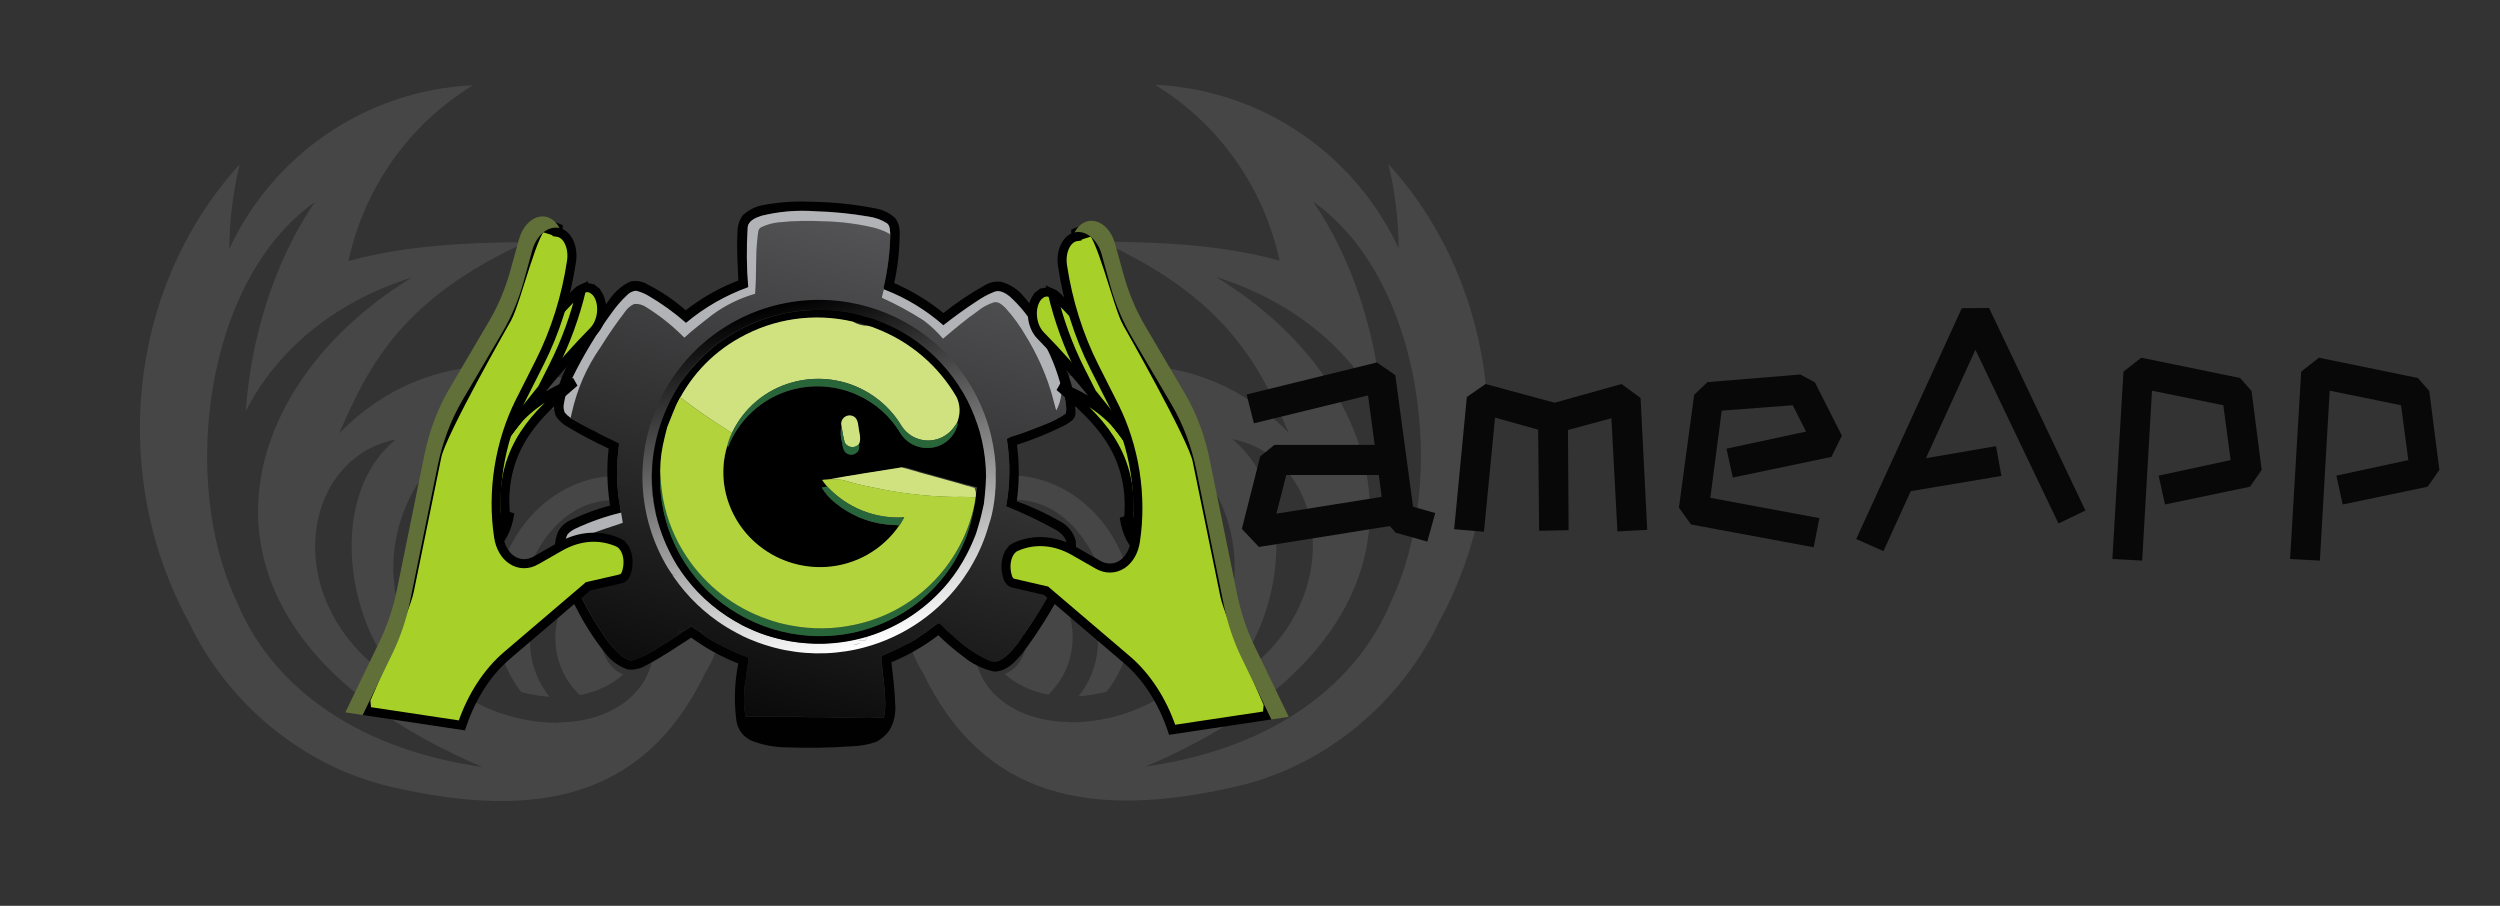 <svg width="276" height="100" viewBox="0 0 276 100" fill="none" xmlns="http://www.w3.org/2000/svg">
<rect x="0" y="0" width="276" height="100" fill="#333333" stroke="none"/>
<path d="M52.224 9.408C44.892 13.893 40.155 21.015 38.46 28.832C44.489 27.149 51.272 26.758 58.063 26.736C44.66 32.856 40.784 40.036 37.446 47.852C47.136 37.784 62.465 38.119 70.639 47.713C63.501 43.511 54.131 44.485 48.28 50.613C41.559 57.654 41.727 68.999 49.285 75.342C52.935 78.406 57.235 79.773 61.651 79.807C61.623 79.793 61.597 79.778 61.569 79.764C68.231 79.716 72.314 75.744 72.099 71.273C72.145 70.695 72.098 70.085 71.946 69.478C71.41 67.332 69.753 66.054 68.243 66.624C66.734 67.195 65.944 69.398 66.48 71.544C66.855 73.047 67.78 74.126 68.819 74.441C67.6 75.532 65.985 76.367 64.005 76.741C59.489 72.367 60.992 65.237 66.001 62.071C58.893 63.124 56.283 71.419 60.653 76.92C59.678 76.854 58.644 76.69 57.552 76.413C55.03 73.169 53.957 68.59 55.031 63.94C56.809 56.244 63.786 51.276 70.613 52.844C75.012 53.854 78.272 57.335 79.561 61.74C80.477 64.496 80.517 67.524 79.494 70.718L79.479 70.644C79.075 71.988 78.512 73.239 77.817 74.37C71.155 88.154 59.31 90.571 43.246 86.882C33.246 84.586 24.989 77.45 20.812 68.61C12.167 52.789 13.903 31.968 26.454 18.16C25.718 21.215 25.334 24.346 25.313 27.489C30.044 17.271 40.204 9.982 52.224 9.408ZM77.018 37.349C84.355 41.204 89.068 49.304 82.953 64.274C82.505 60.336 80.701 56.707 77.874 53.74C80.926 45.8 76.742 37.945 68.694 34.747C71.554 35.168 74.448 35.999 77.018 37.35L77.018 37.349ZM34.768 22.3C22.544 30.95 19.88 53.24 26.107 66.343C29.682 75.152 38.587 82.596 53.253 84.676C18.209 69.726 24.853 43.155 45.509 30.616C36.632 33.402 30.444 38.909 27.128 45.394C27.726 37.094 30.342 28.773 34.768 22.3L34.768 22.3ZM71.849 56.29C67.089 53.836 60.713 55.259 57.601 64.754C61.653 57.462 75.697 54.751 76.928 69.988C79.362 64.32 76.32 58.594 71.849 56.289L71.849 56.29ZM43.689 48.521C32.502 50.704 30.407 68.702 45.938 76.493C38.624 71.144 35.478 55.268 43.689 48.521L43.689 48.521Z" fill="#4B4B4B" fill-opacity="0.8"/>
<path d="M127.507 9.357C134.838 13.842 139.575 20.964 141.271 28.78C135.242 27.098 128.459 26.707 121.668 26.685C135.071 32.805 138.947 39.985 142.285 47.801C132.595 37.733 117.266 38.068 109.091 47.662C116.23 43.46 125.6 44.434 131.45 50.562C138.171 57.602 138.003 68.948 130.446 75.291C126.796 78.355 122.496 79.722 118.08 79.756C118.108 79.742 118.134 79.727 118.161 79.713C111.5 79.665 107.417 75.693 107.632 71.222C107.585 70.644 107.633 70.034 107.784 69.427C108.321 67.281 109.978 66.003 111.487 66.573C112.997 67.144 113.787 69.347 113.251 71.493C112.875 72.996 111.951 74.075 110.912 74.39C112.13 75.481 113.746 76.316 115.726 76.69C120.241 72.316 118.739 65.186 113.73 62.02C120.838 63.073 123.448 71.368 119.078 76.869C120.052 76.803 121.087 76.639 122.179 76.362C124.701 73.118 125.774 68.539 124.7 63.888C122.922 56.193 115.945 51.225 109.118 52.792C104.718 53.803 101.459 57.284 100.17 61.688C99.254 64.445 99.214 67.473 100.237 70.667L100.252 70.593C100.656 71.937 101.218 73.187 101.914 74.319C108.576 88.103 120.421 90.52 136.485 86.831C146.485 84.535 154.742 77.399 158.918 68.559C167.564 52.738 165.827 31.917 153.276 18.109C154.013 21.165 154.396 24.295 154.418 27.438C149.687 17.22 139.527 9.931 127.507 9.357ZM102.713 37.298C95.376 41.153 90.663 49.253 96.778 64.223C97.225 60.285 99.029 56.656 101.856 53.688C98.805 45.749 102.988 37.894 111.037 34.696C108.177 35.117 105.283 35.948 102.712 37.298L102.713 37.298ZM144.963 22.249C157.187 30.899 159.851 53.189 153.624 66.291C150.049 75.101 141.144 82.545 126.478 84.625C161.522 69.674 154.878 43.104 134.222 30.565C143.098 33.351 149.287 38.858 152.603 45.343C152.005 37.042 149.389 28.722 144.963 22.249L144.963 22.249ZM107.882 56.239C112.642 53.785 119.018 55.208 122.13 64.703C118.078 57.411 104.034 54.7 102.803 69.937C100.369 64.269 103.411 58.543 107.882 56.238L107.882 56.239ZM136.042 48.47C147.229 50.653 149.324 68.651 133.792 76.442C141.107 71.093 144.253 55.217 136.042 48.47L136.042 48.47Z" fill="#4B4B4B" fill-opacity="0.8"/>
<g clip-path="url(#clip0_161_2)">
<path d="M89.422 22.268C91.897 22.295 94.363 22.552 96.789 23.035C97.566 23.19 98.283 23.561 98.857 24.107C99.202 24.622 99.366 25.238 99.324 25.857C99.312 27.672 99.11 29.481 98.719 31.254C100.672 32.102 102.501 33.213 104.154 34.555C105.572 33.431 107.077 32.421 108.655 31.533C109.199 31.186 109.845 31.034 110.486 31.102C111.485 31.363 112.374 31.936 113.024 32.736C114.274 34.183 115.346 35.774 116.217 37.475C117.1 39.076 117.8 40.772 118.302 42.53C118.611 43.555 118.756 44.622 118.73 45.693C118.694 46.336 118.048 46.64 117.574 46.938C115.865 47.798 114.092 48.524 112.27 49.11C112.545 51.177 112.539 53.272 112.252 55.337C113.885 55.932 115.465 56.664 116.975 57.525C117.419 57.742 117.809 58.054 118.12 58.439C118.431 58.823 118.654 59.27 118.774 59.75C118.864 61.571 118.386 63.374 117.404 64.911C116.114 67.403 114.622 69.785 112.943 72.034C112.133 73.024 111.141 74.147 109.757 74.141C108.486 73.867 107.301 73.287 106.303 72.452C105.351 71.737 104.445 70.962 103.591 70.132C102.004 71.347 100.263 72.348 98.413 73.109C98.585 74.658 98.791 76.219 98.83 77.772C98.924 78.767 98.701 79.766 98.193 80.627C97.818 81.159 97.321 81.594 96.744 81.896C95.901 82.191 95.019 82.355 94.126 82.384C91.676 82.562 89.218 82.603 86.763 82.507C85.477 82.492 84.204 82.249 83.004 81.789C82.572 81.602 82.193 81.313 81.898 80.947C81.604 80.58 81.403 80.147 81.314 79.686C81.014 77.545 81.08 75.368 81.509 73.25C79.662 72.528 77.917 71.569 76.318 70.395C74.687 71.432 73.109 72.536 71.39 73.416C70.772 73.814 70.036 73.988 69.306 73.909C68.32 73.58 67.459 72.958 66.836 72.127C65.591 70.567 64.51 68.883 63.611 67.101C62.72 65.508 62.01 63.821 61.493 62.071C61.135 60.97 61.175 59.779 61.605 58.705C61.933 58.092 62.468 57.616 63.115 57.361C64.476 56.713 65.894 56.193 67.351 55.807C67.016 53.727 66.962 51.611 67.192 49.517C65.62 48.79 64.087 47.98 62.601 47.091C62.111 46.81 61.692 46.421 61.375 45.954C61.13 45.313 61.09 44.612 61.261 43.948C61.774 42.056 62.563 40.25 63.601 38.587C64.736 36.606 66.006 34.706 67.403 32.901C67.958 32.129 68.696 31.508 69.552 31.094C70.21 30.936 70.904 31.044 71.482 31.396C73.003 32.17 74.422 33.13 75.706 34.254C77.466 32.877 79.422 31.769 81.509 30.968C81.439 29.198 81.314 27.439 81.416 25.663C81.397 24.991 81.599 24.331 81.99 23.784C82.604 23.203 83.371 22.809 84.201 22.648C85.923 22.319 87.677 22.192 89.428 22.272M90.028 23.334C88.028 23.183 86.017 23.351 84.071 23.834C83.407 24.055 82.544 24.39 82.547 25.227C82.411 27.388 82.433 29.556 82.613 31.713C80.107 32.613 77.778 33.944 75.733 35.647C74.432 34.506 73.024 33.493 71.528 32.624C71.115 32.379 70.666 32.201 70.198 32.097C69.834 32.131 69.494 32.297 69.244 32.564C68.617 33.144 68.052 33.788 67.56 34.486C65.884 36.781 64.411 39.217 63.158 41.767C62.704 42.673 62.394 43.644 62.239 44.645C62.193 44.946 62.23 45.255 62.346 45.536C62.536 45.758 62.754 45.954 62.993 46.121L62.983 46.159C63.835 46.67 64.712 47.138 65.612 47.561C66.496 48.093 67.455 48.451 68.356 48.963C68.251 49.574 68.208 50.202 68.151 50.827C68.059 52.425 68.139 54.029 68.388 55.61L68.547 56.594C66.802 57.016 65.104 57.613 63.478 58.374C63.161 58.531 62.874 58.743 62.632 59.001C62.287 59.716 62.214 60.532 62.427 61.296C62.587 62.184 62.856 63.048 63.226 63.87C63.642 64.881 64.115 65.868 64.644 66.824C65.163 67.827 65.745 68.796 66.386 69.726C66.98 70.752 67.747 71.668 68.653 72.432C69.032 72.681 69.457 73.02 69.931 72.866C71.036 72.493 72.076 71.951 73.016 71.261C73.87 70.788 74.691 70.256 75.472 69.67L75.51 69.68C75.784 69.491 76.067 69.317 76.36 69.158C76.627 69.369 76.912 69.557 77.21 69.721C77.698 70.138 78.227 70.504 78.789 70.813C80.026 71.514 81.321 72.11 82.658 72.593C82.643 73.359 82.357 74.103 82.367 74.865C82.232 75.42 82.169 75.991 82.182 76.563C82.09 77.42 82.141 78.286 82.331 79.127C84.278 79.079 86.244 79.155 88.187 79.12C89.186 79.241 90.195 79.143 91.201 79.188C92.803 79.255 94.394 79.213 96 79.178C96.528 79.23 97.058 79.251 97.589 79.242C97.738 78.492 97.779 77.725 97.712 76.964C97.728 76.342 97.585 75.727 97.574 75.109C97.547 74.971 97.585 74.785 97.485 74.679C97.487 73.921 97.297 73.19 97.312 72.435C98.14 72.039 99.012 71.719 99.81 71.247C100.493 70.95 101.138 70.572 101.73 70.12C102.345 69.743 102.893 69.28 103.48 68.856C103.658 68.682 103.848 68.894 103.982 69.023C104.35 69.418 104.746 69.785 105.167 70.122C106.335 71.265 107.686 72.205 109.163 72.904C109.38 72.997 109.616 73.04 109.852 73.028C110.088 73.016 110.319 72.95 110.525 72.835C111.072 72.487 111.553 72.046 111.946 71.531C112.342 71.087 112.687 70.599 112.976 70.079L113.028 70.079C114.301 68.219 115.466 66.287 116.518 64.293C117.034 63.331 117.42 62.305 117.665 61.241C117.834 60.667 117.807 60.053 117.589 59.495C117.36 59.119 117.045 58.801 116.671 58.568C114.862 57.556 112.989 56.661 111.064 55.891C111.514 53.425 111.54 50.9 111.14 48.424C111.339 48.323 111.534 48.234 111.717 48.137L111.765 48.15C113.021 47.768 114.244 47.284 115.462 46.788C116.242 46.492 116.983 46.1 117.668 45.623C117.722 45.359 117.731 45.088 117.694 44.821C117.611 44.006 117.445 43.202 117.197 42.422C117.15 42.358 117.051 42.238 117.017 42.175C116.451 40.146 115.582 38.214 114.44 36.444C113.665 35.046 112.664 33.785 111.478 32.712C111.262 32.488 110.993 32.324 110.695 32.234C110.398 32.144 110.082 32.132 109.779 32.199C109.085 32.484 108.422 32.838 107.8 33.256C106.523 34.09 105.321 34.984 104.123 35.907C102.212 34.235 100.025 32.906 97.661 31.981C97.625 31.915 97.586 31.852 97.543 31.791C98.002 29.846 98.254 27.858 98.296 25.86L98.284 25.856C98.23 25.436 98.287 24.904 97.905 24.632C97.295 24.262 96.617 24.016 95.911 23.908C93.967 23.579 92.002 23.384 90.031 23.326L90.028 23.334Z" fill="#010101"/>
<path d="M66.419 69.737C67.012 70.764 67.779 71.679 68.686 72.444C69.064 72.692 69.489 73.032 69.964 72.877C71.067 72.5 72.107 71.959 73.049 71.272C73.905 70.802 74.726 70.271 75.505 69.681C75.242 69.595 75.018 69.743 74.797 69.876C74.783 69.862 74.771 69.846 74.761 69.828L74.788 69.86C75.009 69.725 75.231 69.578 75.496 69.665L75.533 69.676C75.809 69.49 76.08 69.317 76.383 69.153C76.651 69.364 76.936 69.552 77.234 69.716C78.489 69.927 79.765 69.971 81.031 69.847L81.079 69.845C81.328 69.979 81.57 70.1 81.835 70.225C82.295 70.026 82.748 69.807 83.21 69.6C82.778 69.415 82.35 69.217 81.925 69.008C81.697 69.126 81.451 69.214 81.202 69.315C81.435 69.223 81.687 69.123 81.927 69.006C81.619 68.843 81.317 68.667 81.012 68.49C80.754 68.338 80.499 68.18 80.249 68.016C79.079 67.25 78 66.354 77.032 65.346L77.019 65.342C76.144 64.415 75.363 63.404 74.687 62.324C74.558 62.427 74.433 62.544 74.303 62.649C74.438 62.543 74.564 62.422 74.697 62.311C73.823 60.881 73.141 59.343 72.668 57.735C72.664 57.739 72.659 57.744 72.655 57.749C71.861 55.016 71.721 52.134 72.246 49.337C72.701 46.883 73.624 44.541 74.965 42.437C75.725 41.337 76.587 40.313 77.541 39.377C77.495 39.332 77.451 39.285 77.41 39.235C77.153 39.356 76.877 39.447 76.611 39.566C76.869 39.441 77.154 39.352 77.423 39.23C77.469 39.275 77.512 39.322 77.553 39.371C78.6 38.352 79.771 37.47 81.04 36.746C81.976 36.172 82.971 35.698 84.007 35.332C85.841 34.664 87.77 34.287 89.721 34.217L89.747 34.235C90.993 34.174 92.242 34.254 93.47 34.473L93.276 34.276L93.293 34.281L93.467 34.461C94.486 34.601 95.455 34.973 96.448 35.211C97.288 35.532 98.113 35.896 98.918 36.3C101.057 37.422 102.953 38.954 104.499 40.81L104.487 40.806C105.385 41.872 106.158 43.038 106.789 44.281C106.881 44.229 106.987 44.18 107.08 44.127C107.24 43.91 107.455 43.738 107.702 43.629L107.699 43.639C107.451 43.746 107.237 43.919 107.079 44.138C106.986 44.191 106.884 44.227 106.788 44.292C107.329 45.362 107.767 46.482 108.097 47.635C108.457 48.938 108.682 50.276 108.767 51.625C108.793 51.959 108.795 52.273 108.796 52.6C108.946 52.575 109.091 52.528 109.227 52.46C109.086 52.536 108.935 52.59 108.779 52.622C108.764 53.289 108.719 53.964 108.65 54.639C108.611 54.968 108.575 55.289 108.546 55.628C108.361 56.526 108.141 57.413 107.871 58.289C107.82 58.472 107.761 58.637 107.71 58.82C107.724 59.003 107.736 59.185 107.763 59.372C107.749 59.189 107.725 59.007 107.69 58.828C107.39 59.647 107.037 60.446 106.634 61.22C106.065 62.304 105.388 63.329 104.614 64.277L104.624 64.28C102.311 67.109 99.209 69.189 95.713 70.254C95.689 70.397 95.646 70.535 95.585 70.666C95.323 70.727 95.053 70.749 94.784 70.73L94.798 70.777L94.775 70.715C95.044 70.733 95.314 70.711 95.576 70.651C95.637 70.519 95.68 70.381 95.704 70.239C94.123 70.718 92.484 70.984 90.832 71.029C89.583 71.065 88.334 70.972 87.104 70.751C86.223 70.594 85.354 70.374 84.503 70.094C84.055 69.945 83.613 69.779 83.178 69.596C82.718 69.794 82.253 70.01 81.79 70.217C82.389 70.513 83.005 70.772 83.637 70.99C83.637 70.99 81.903 70.284 83.634 71C83.022 70.736 82.409 70.494 81.812 70.225C81.544 70.104 81.292 69.971 81.026 69.832C79.746 69.909 78.462 69.876 77.187 69.733C77.677 70.147 78.206 70.512 78.766 70.825C80.002 71.528 81.297 72.123 82.635 72.605C82.619 73.37 82.338 74.102 82.344 74.876C82.225 75.427 82.165 75.988 82.165 76.552C82.081 77.409 82.132 78.274 82.314 79.115C84.261 79.068 86.224 79.156 88.17 79.109C89.172 79.217 90.178 79.132 91.184 79.176C92.773 79.24 94.377 79.202 95.983 79.167C96.51 79.222 97.041 79.243 97.572 79.23C97.722 78.481 97.763 77.714 97.695 76.953C97.711 76.331 97.568 75.716 97.557 75.097C97.53 74.96 97.568 74.774 97.468 74.667C97.467 73.915 97.282 73.186 97.295 72.437C98.124 72.041 98.996 71.722 99.794 71.25C100.471 70.955 101.111 70.581 101.7 70.134L101.707 70.147C102.31 69.767 102.872 69.296 103.457 68.884C103.648 68.713 103.825 68.921 103.959 69.05C104.327 69.445 104.723 69.812 105.144 70.149L105.169 70.14C106.333 71.277 107.678 72.212 109.149 72.907C109.365 73.007 109.601 73.053 109.839 73.041C110.076 73.029 110.307 72.959 110.511 72.838C111.052 72.483 111.532 72.043 111.932 71.534C112.331 71.098 112.675 70.615 112.956 70.095L113.007 70.096C114.303 68.248 115.485 66.323 116.549 64.333C117.071 63.374 117.457 62.347 117.697 61.282L117.69 61.257C117.856 60.689 117.827 60.081 117.608 59.531C117.379 59.155 117.064 58.838 116.69 58.605C114.884 57.587 113.011 56.692 111.083 55.928C111.539 53.462 111.565 50.936 111.159 48.461C111.336 48.371 111.529 48.273 111.717 48.184L111.755 48.194C113.015 47.799 114.234 47.328 115.452 46.832C116.234 46.54 116.976 46.149 117.658 45.668C117.718 45.404 117.727 45.132 117.684 44.865C117.604 44.05 117.438 43.246 117.187 42.466C117.152 42.405 117.053 42.286 117.007 42.219C117.11 42.679 117.146 43.151 117.114 43.621C117.053 44.221 116.865 44.801 116.563 45.323C116.333 44.541 116.165 43.751 115.911 42.976L115.915 42.961C115.25 40.89 114.335 38.907 113.191 37.057C112.568 35.965 111.829 34.944 110.988 34.01C110.647 33.68 110.219 33.248 109.687 33.373C109.035 33.582 108.426 33.909 107.891 34.338C106.559 35.275 105.323 36.33 104.068 37.377C103.442 36.633 102.732 35.964 101.952 35.382C100.478 34.419 98.929 33.577 97.319 32.864C97.391 32.557 97.447 32.259 97.528 31.968L97.655 31.977C97.628 31.929 97.565 31.833 97.537 31.788C97.99 29.841 98.242 27.854 98.29 25.856L98.278 25.852C97.707 25.536 97.098 25.291 96.466 25.125C94.687 24.704 92.868 24.471 91.04 24.428C89.388 24.327 87.731 24.365 86.085 24.541C85.373 24.59 84.677 24.776 84.037 25.091C83.631 25.278 83.698 25.794 83.633 26.167C83.368 28.249 83.543 30.349 83.353 32.441C81.669 32.924 80.084 33.702 78.671 34.738C77.605 35.561 76.552 36.387 75.547 37.281C74.285 36.011 72.883 34.889 71.367 33.937C70.973 33.665 70.499 33.533 70.021 33.563C69.606 33.759 69.251 34.062 68.993 34.442C68.023 35.702 67.119 37.012 66.283 38.366C64.77 40.54 63.698 42.99 63.127 45.577C63.101 45.766 63.026 45.94 63 46.13L62.989 46.167C63.87 46.62 64.691 47.188 65.619 47.569L66.359 47.636L65.629 47.572C66.501 48.101 67.469 48.475 68.373 48.975C68.28 49.589 68.225 50.214 68.168 50.838C68.378 50.922 68.593 50.995 68.81 51.057C68.589 50.992 68.371 50.916 68.157 50.828C68.063 52.427 68.143 54.031 68.395 55.612L68.413 55.617C68.465 55.94 68.504 56.258 68.557 56.581C68.612 56.95 68.675 57.332 68.742 57.705C67.216 58.209 65.682 58.696 64.216 59.32C63.741 59.526 63.33 59.853 63.023 60.269L63.128 60.455C63.226 60.482 63.31 60.557 63.393 60.58C63.601 60.499 63.818 60.445 64.04 60.419C65.108 60.394 66.147 60.513 67.209 60.49C68.758 60.457 70.303 60.455 71.857 60.461C72.031 60.496 72.282 60.436 72.371 60.631C72.894 61.568 73.557 62.428 74.146 63.319C74.242 63.539 74.488 63.508 74.674 63.506C74.478 63.503 74.241 63.541 74.146 63.319C73.558 62.424 72.893 61.572 72.371 60.631C72.282 60.436 72.033 60.486 71.857 60.461C70.305 60.448 68.753 60.436 67.209 60.49C66.146 60.508 65.091 60.398 64.04 60.419C63.817 60.437 63.598 60.491 63.393 60.58C63.296 60.553 63.213 60.478 63.128 60.455L63.023 60.269C62.796 60.6 62.602 60.954 62.444 61.323C62.604 62.198 62.868 63.051 63.231 63.863C63.651 64.872 64.124 65.858 64.648 66.817C65.171 67.817 65.753 68.786 66.391 69.718" fill="url(#paint0_linear_161_2)"/>
<path d="M109.489 56.841L109.579 56.419C109.612 56.302 109.625 56.183 109.647 56.064C109.743 55.535 109.815 55.007 109.863 54.479C109.823 54.81 109.779 55.143 109.726 55.47C109.781 55.136 109.823 54.799 109.864 54.461L109.851 54.458C109.95 53.652 109.958 52.837 109.875 52.029L109.89 52.016C109.934 52.392 109.952 52.771 109.944 53.15C109.969 52.204 109.926 51.258 109.813 50.318L109.798 50.193C109.711 49.493 109.586 48.799 109.423 48.113C109.356 47.819 109.279 47.527 109.192 47.236C109.034 46.685 108.851 46.142 108.645 45.607C108.411 45.004 108.149 44.413 107.859 43.836L107.753 43.636L107.757 43.624C107.155 42.462 106.438 41.363 105.618 40.344L105.552 40.283C105.366 40.055 105.175 39.831 104.98 39.611C103.513 37.969 101.778 36.589 99.848 35.529C99.805 35.571 99.764 35.615 99.719 35.654L99.848 35.529C99.193 35.169 98.517 34.846 97.825 34.564C97.114 34.273 96.388 34.024 95.648 33.818C95.008 33.641 94.367 33.497 93.725 33.387C94.061 33.532 94.393 33.689 94.724 33.817L94.722 33.827C94.385 33.687 94.059 33.538 93.725 33.387C90.35 32.807 86.881 33.127 83.669 34.314C80.457 35.502 77.615 37.515 75.428 40.15C75.515 40.176 75.606 40.182 75.695 40.168C75.785 40.154 75.87 40.121 75.945 40.07C76.015 40.141 76.079 40.222 76.147 40.303L76.142 40.32C76.07 40.248 76.002 40.162 75.934 40.078C75.859 40.128 75.775 40.161 75.687 40.175C75.599 40.189 75.509 40.184 75.423 40.16C74.606 41.143 73.888 42.205 73.28 43.329C71.8 46.069 70.993 49.122 70.926 52.235C70.884 54.301 71.171 56.361 71.778 58.336C72.251 59.877 72.912 61.355 73.747 62.734C73.883 62.931 74.018 63.127 74.149 63.327C74.279 63.526 74.485 63.503 74.676 63.514C74.48 63.511 74.235 63.548 74.14 63.325C74.046 63.18 73.945 63.046 73.851 62.893C75.239 65.136 77.067 67.074 79.226 68.589C79.396 68.708 79.567 68.824 79.74 68.938C80.082 69.161 80.433 69.375 80.792 69.579C81.152 69.784 81.529 69.982 81.925 70.174C82.353 69.986 82.776 69.777 83.206 69.592C82.774 69.406 82.346 69.209 81.92 69C81.693 69.118 81.447 69.206 81.197 69.307C81.431 69.215 81.682 69.115 81.923 68.998C81.615 68.835 81.312 68.659 81.008 68.482C80.749 68.33 80.495 68.172 80.244 68.008C79.075 67.242 77.995 66.346 77.027 65.338L77.015 65.334C76.142 64.41 75.362 63.401 74.687 62.324C74.558 62.427 74.433 62.544 74.303 62.649C74.438 62.543 74.564 62.422 74.697 62.311C73.823 60.881 73.141 59.343 72.668 57.735C72.664 57.739 72.659 57.744 72.655 57.749C71.861 55.016 71.721 52.134 72.246 49.337C72.701 46.883 73.624 44.541 74.965 42.437C75.725 41.337 76.587 40.313 77.541 39.377C77.495 39.332 77.451 39.285 77.41 39.235C77.153 39.356 76.877 39.447 76.611 39.566C76.869 39.441 77.154 39.352 77.423 39.23C77.469 39.275 77.512 39.322 77.553 39.371C78.6 38.352 79.771 37.47 81.04 36.746C81.976 36.172 82.971 35.698 84.007 35.332C85.841 34.664 87.77 34.287 89.721 34.217L89.747 34.235C90.993 34.174 92.242 34.254 93.47 34.473L93.276 34.276L93.293 34.281L93.467 34.461C94.486 34.601 95.455 34.973 96.448 35.211C97.288 35.532 98.113 35.896 98.918 36.3C101.057 37.422 102.953 38.954 104.499 40.81L104.487 40.806C105.385 41.872 106.158 43.038 106.789 44.281C106.881 44.229 106.987 44.18 107.08 44.127C107.24 43.91 107.455 43.738 107.702 43.629L107.699 43.639C107.451 43.746 107.237 43.919 107.079 44.138C106.986 44.191 106.884 44.227 106.788 44.292C107.329 45.362 107.767 46.482 108.097 47.635C108.457 48.938 108.682 50.276 108.767 51.625C108.793 51.959 108.795 52.273 108.796 52.6C108.946 52.575 109.091 52.528 109.227 52.46C109.086 52.536 108.935 52.59 108.779 52.622C108.764 53.289 108.719 53.964 108.65 54.639C108.611 54.968 108.575 55.289 108.546 55.628C108.361 56.526 108.141 57.413 107.871 58.289C107.82 58.472 107.761 58.637 107.71 58.82C107.724 59.003 107.736 59.185 107.763 59.372C107.749 59.189 107.725 59.007 107.69 58.828C107.39 59.647 107.037 60.446 106.634 61.22C106.065 62.304 105.389 63.329 104.614 64.277L104.624 64.28C102.311 67.109 99.209 69.189 95.713 70.254C95.689 70.397 95.646 70.535 95.585 70.666C95.323 70.727 95.053 70.749 94.784 70.73L94.798 70.777L94.775 70.714C95.044 70.733 95.314 70.711 95.576 70.651C95.637 70.519 95.68 70.381 95.704 70.239C94.123 70.718 92.484 70.984 90.832 71.029C89.583 71.065 88.334 70.972 87.104 70.751C86.223 70.594 85.354 70.374 84.503 70.094C84.055 69.945 83.613 69.779 83.178 69.596C82.748 69.781 82.323 69.989 81.897 70.177C82.464 70.451 83.048 70.699 83.649 70.919C84.146 71.102 84.653 71.266 85.171 71.409L85.587 71.525C88.506 72.274 91.559 72.332 94.505 71.696C94.429 71.513 94.35 71.332 94.266 71.153C94.473 71.141 94.678 71.102 94.874 71.035L94.86 70.982L94.883 71.051C94.688 71.12 94.483 71.16 94.275 71.169C94.35 71.335 94.431 71.516 94.505 71.696C99.12 70.697 103.222 68.064 106.049 64.282C106.121 64.184 106.196 64.084 106.267 63.982L106.292 63.947L106.371 63.834C106.59 63.524 106.799 63.209 106.998 62.89C107.307 62.382 107.59 61.861 107.861 61.339L107.893 61.272L107.896 61.261C108.068 60.914 108.229 60.563 108.379 60.207L108.375 60.222C108.697 59.454 108.97 58.667 109.193 57.864C109.315 57.518 109.413 57.177 109.489 56.841Z" fill="url(#paint1_linear_161_2)"/>
<path d="M90.031 23.326C92.002 23.381 93.966 23.578 95.909 23.914C96.618 24.01 97.299 24.257 97.904 24.638C98.296 24.918 98.24 25.45 98.282 25.862C97.713 25.54 97.104 25.295 96.47 25.135C94.691 24.713 92.872 24.48 91.044 24.438C89.394 24.34 87.738 24.374 86.093 24.539C85.382 24.592 84.687 24.779 84.044 25.089C83.635 25.288 83.706 25.791 83.64 26.165C83.375 28.246 83.55 30.347 83.361 32.438C81.675 32.919 80.088 33.695 78.673 34.73C77.607 35.553 76.554 36.379 75.549 37.273C74.289 36.001 72.887 34.879 71.369 33.929C70.976 33.656 70.501 33.524 70.023 33.555C69.606 33.746 69.25 34.05 68.996 34.433C68.027 35.695 67.123 37.005 66.285 38.357C64.765 40.531 63.692 42.985 63.127 45.577C63.101 45.766 63.026 45.94 63 46.13C62.757 45.967 62.538 45.77 62.352 45.545C62.236 45.263 62.2 44.955 62.246 44.654C62.395 43.651 62.705 42.679 63.164 41.776C64.411 39.222 65.884 36.785 67.567 34.495C68.062 33.798 68.626 33.151 69.249 32.565C69.504 32.306 69.84 32.141 70.202 32.099C70.669 32.208 71.117 32.386 71.533 32.625C73.027 33.494 74.433 34.507 75.733 35.647C77.775 33.941 80.101 32.606 82.605 31.702C82.425 29.545 82.403 27.377 82.538 25.216C82.536 24.379 83.399 24.043 84.063 23.823C86.013 23.34 88.028 23.172 90.031 23.326ZM109.772 32.222C110.38 31.959 110.996 32.378 111.472 32.734C112.658 33.807 113.658 35.069 114.434 36.467C115.58 38.243 116.45 40.181 117.016 42.218C117.103 42.679 117.151 43.148 117.158 43.618C117.084 44.215 116.897 44.792 116.607 45.32C116.376 44.537 116.207 43.745 115.953 42.969C115.287 40.898 114.373 38.916 113.229 37.065C112.6 35.976 111.859 34.956 111.018 34.021C110.663 33.687 110.25 33.259 109.718 33.384C109.06 33.589 108.449 33.921 107.918 34.361C106.586 35.298 105.356 36.334 104.111 37.392C103.473 36.651 102.759 35.98 101.982 35.388C100.502 34.437 98.954 33.596 97.35 32.872C97.418 32.578 97.474 32.28 97.559 31.977L97.686 31.985C100.054 32.904 102.242 34.233 104.148 35.912C105.334 34.986 106.548 34.097 107.806 33.282C108.417 32.852 109.077 32.496 109.772 32.222ZM63.501 58.381C65.126 57.617 66.824 57.019 68.569 56.596C68.636 56.968 68.687 57.347 68.754 57.719C67.218 58.234 65.708 58.71 64.225 59.341C63.751 59.546 63.34 59.874 63.033 60.29C62.807 60.608 62.612 60.947 62.452 61.303C62.226 60.54 62.3 59.719 62.657 59.008C62.892 58.743 63.179 58.529 63.501 58.381Z" fill="#B2B3B7"/>
<path d="M93.485 34.453C94.504 34.593 95.473 34.965 96.465 35.202C97.304 35.527 98.13 35.889 98.945 36.297C101.088 37.42 102.988 38.956 104.536 40.815C105.431 41.884 106.203 43.049 106.837 44.29C107.369 45.365 107.807 46.483 108.147 47.633C108.517 48.936 108.745 50.275 108.827 51.626C108.844 51.944 108.855 52.274 108.856 52.601C108.841 53.268 108.797 53.943 108.728 54.618C108.688 54.947 108.652 55.268 108.623 55.607C108.437 56.509 108.216 57.401 107.945 58.281C107.885 58.448 107.835 58.629 107.784 58.811C107.484 59.631 107.132 60.43 106.728 61.203C106.158 62.302 105.478 63.34 104.697 64.3C102.378 67.125 99.278 69.204 95.785 70.279C94.202 70.755 92.564 71.021 90.912 71.069C89.664 71.099 88.415 71.006 87.185 70.792C86.305 70.628 85.436 70.408 84.584 70.134C84.129 69.981 83.691 69.821 83.258 69.636C82.826 69.451 82.398 69.254 81.973 69.044C81.665 68.88 81.362 68.704 81.058 68.528C80.8 68.376 80.545 68.218 80.294 68.054C79.125 67.288 78.046 66.392 77.078 65.383C76.191 64.445 75.398 63.422 74.71 62.33C73.839 60.896 73.16 59.353 72.693 57.742C72.125 55.771 71.891 53.718 72.001 51.67C72.044 50.886 72.14 50.105 72.286 49.332C72.749 46.885 73.674 44.547 75.01 42.444C75.772 41.347 76.634 40.323 77.585 39.385C78.63 38.363 79.802 37.481 81.072 36.759C82.011 36.189 83.005 35.716 84.039 35.346C85.886 34.666 87.831 34.289 89.798 34.229C91.032 34.161 92.27 34.237 93.486 34.457M81.656 37.293C78.484 39.048 75.974 41.792 74.505 45.106C74.326 45.367 74.207 45.664 74.158 45.977L74.164 45.859C73.717 46.951 73.4 48.091 73.22 49.256L73.256 49.175C72.986 50.408 72.885 51.673 72.957 52.934C72.921 53.095 72.897 53.259 72.885 53.424C72.984 56.175 73.738 58.863 75.084 61.264C76.431 63.666 78.331 65.711 80.626 67.23C82.965 68.785 85.637 69.769 88.426 70.103C92.572 70.603 96.76 69.613 100.244 67.311C103.227 65.336 105.503 62.464 106.744 59.109C107.094 58.117 107.36 57.098 107.539 56.062C107.646 55.614 107.716 55.157 107.748 54.697C107.743 54.617 107.752 54.45 107.747 54.37L107.775 54.456C107.808 54.241 107.842 54.027 107.863 53.809L100.111 51.655C99.929 51.598 99.736 51.585 99.547 51.617C96.807 52.071 94.057 52.47 91.317 52.975C91.136 52.977 90.957 52.993 90.779 53.023C90.948 53.272 91.13 53.51 91.326 53.737L90.709 53.841C91.101 54.482 91.602 55.05 92.19 55.519C93.788 56.839 95.735 57.666 97.794 57.9C98.297 57.974 98.804 57.932 99.297 58.042C98.392 59.367 97.198 60.468 95.805 61.263C94.412 62.058 92.856 62.525 91.255 62.629C88.39 62.811 85.57 61.848 83.414 59.953C81.574 58.331 80.359 56.117 79.978 53.694C79.753 52.194 79.866 50.663 80.309 49.212L80.388 49.352C80.915 48.005 81.716 46.78 82.739 45.757C83.762 44.733 84.986 43.932 86.333 43.404C87.658 42.885 89.072 42.633 90.495 42.665C91.917 42.697 93.319 43.011 94.618 43.59C96.647 44.481 98.342 45.99 99.463 47.901C99.922 48.591 100.609 49.096 101.404 49.329C102.199 49.562 103.051 49.507 103.809 49.173C104.313 48.949 104.756 48.606 105.099 48.173C105.443 47.74 105.676 47.231 105.779 46.689C105.665 46.792 105.556 46.901 105.453 47.016C105.61 46.811 105.724 46.577 105.788 46.326C106.039 45.511 105.976 44.631 105.612 43.86C103.616 40.421 100.512 37.761 96.807 36.316C96.489 36.171 96.155 36.061 95.813 35.988C95.28 35.781 94.727 35.627 94.163 35.53C89.923 34.532 85.462 35.162 81.664 37.295M92.906 47.021C92.761 47.641 92.784 48.288 92.974 48.895C92.987 49.24 93.086 49.576 93.264 49.871C93.356 49.98 93.472 50.065 93.603 50.121C93.734 50.176 93.876 50.201 94.018 50.192C94.16 50.183 94.298 50.142 94.421 50.07C94.544 49.999 94.648 49.9 94.726 49.781C94.849 49.556 94.879 49.292 94.812 49.046C95.111 48.437 94.833 47.796 94.773 47.166C94.705 46.7 94.627 46.08 94.1 45.921C93.943 45.865 93.773 45.853 93.61 45.887C93.446 45.92 93.295 45.998 93.172 46.111C93.049 46.224 92.959 46.369 92.912 46.529C92.866 46.69 92.864 46.86 92.906 47.021Z" fill="black"/>
<path d="M81.656 37.293C85.453 35.153 89.914 34.516 94.158 35.508C94.653 35.815 95.225 35.974 95.808 35.966C96.153 36.042 96.49 36.155 96.811 36.303C100.509 37.747 103.609 40.403 105.603 43.836C105.968 44.607 106.031 45.486 105.78 46.301C105.721 46.554 105.607 46.79 105.445 46.992C105.01 47.666 104.362 48.176 103.605 48.441C102.867 48.694 102.066 48.692 101.329 48.435C100.593 48.178 99.964 47.682 99.543 47.026C98.507 45.291 96.998 43.888 95.192 42.981C92.784 41.758 90.003 41.489 87.405 42.23C85.967 42.632 84.633 43.339 83.493 44.303C82.352 45.266 81.433 46.464 80.796 47.814C80.547 47.64 80.296 47.47 80.042 47.305C78.363 46.263 76.741 45.131 75.183 43.916C75.022 44.349 74.79 44.753 74.497 45.111C75.972 41.797 78.485 39.054 81.656 37.293ZM91.312 52.952C94.04 52.443 96.79 52.044 99.542 51.593C102.212 52.375 104.924 53.062 107.587 53.869C107.631 54.038 107.706 54.188 107.737 54.358C107.742 54.438 107.733 54.605 107.738 54.685C107.743 54.765 107.672 54.875 107.654 54.937C106.901 54.862 106.143 54.84 105.386 54.869C102.347 54.82 99.319 54.465 96.351 53.808C95.236 53.599 94.134 53.328 93.05 52.996C92.473 52.926 91.891 52.912 91.312 52.952Z" fill="#D0E27F"/>
<path d="M87.403 42.236C89.671 41.593 92.087 41.714 94.278 42.58C96.47 43.446 98.316 45.01 99.531 47.029C99.949 47.688 100.578 48.186 101.316 48.443C102.053 48.7 102.855 48.7 103.593 48.444C104.35 48.179 104.998 47.669 105.432 46.995C105.533 46.878 105.642 46.769 105.759 46.667C105.658 47.211 105.425 47.721 105.082 48.154C104.738 48.587 104.294 48.93 103.788 49.152C103.03 49.488 102.178 49.545 101.382 49.312C100.586 49.079 99.899 48.572 99.442 47.879C98.319 45.97 96.624 44.462 94.597 43.568C93.298 42.989 91.896 42.674 90.474 42.642C89.051 42.61 87.637 42.862 86.312 43.383C84.968 43.912 83.746 44.713 82.725 45.735C81.704 46.757 80.904 47.979 80.376 49.325L80.296 49.184C80.414 48.713 80.581 48.256 80.794 47.82C81.427 46.468 82.346 45.268 83.487 44.304C84.628 43.34 85.964 42.635 87.403 42.236ZM107.526 56.059C107.353 57.096 107.087 58.115 106.731 59.105C105.496 62.463 103.218 65.337 100.231 67.307C96.75 69.615 92.56 70.605 88.414 70.099C85.624 69.766 82.953 68.782 80.614 67.227C78.32 65.706 76.422 63.66 75.076 61.259C73.73 58.859 72.976 56.172 72.875 53.421C72.892 53.257 72.916 53.093 72.946 52.931C73.043 53.663 73.097 54.41 73.246 55.145C73.672 57.4 74.547 59.545 75.819 61.455C77.97 64.709 81.144 67.153 84.839 68.403C85.233 68.537 85.632 68.666 86.033 68.778C86.488 68.904 86.938 68.991 87.396 69.076C90.448 69.65 93.598 69.402 96.523 68.358C99.449 67.313 102.043 65.509 104.042 63.131C105.736 61.07 106.929 58.643 107.526 56.043" fill="#28663A"/>
<path d="M92.906 47.021C92.862 46.859 92.864 46.687 92.91 46.526C92.957 46.364 93.048 46.218 93.172 46.104C93.296 45.991 93.449 45.913 93.614 45.88C93.779 45.847 93.95 45.861 94.108 45.918C94.638 46.079 94.73 46.693 94.78 47.164C94.843 47.783 95.131 48.436 94.819 49.043C94.715 49.157 94.585 49.243 94.44 49.297C94.296 49.35 94.141 49.368 93.987 49.35C93.834 49.332 93.688 49.278 93.56 49.192C93.432 49.106 93.326 48.991 93.251 48.856C93.1 48.252 92.985 47.639 92.906 47.021Z" fill="#CFE280"/>
<path d="M92.906 47.021C92.984 47.64 93.102 48.254 93.257 48.858C93.332 48.992 93.438 49.107 93.566 49.193C93.694 49.279 93.841 49.334 93.994 49.352C94.147 49.37 94.302 49.352 94.447 49.298C94.591 49.245 94.721 49.158 94.826 49.045C94.893 49.292 94.862 49.555 94.74 49.78C94.663 49.9 94.559 50 94.436 50.072C94.313 50.145 94.174 50.187 94.032 50.196C93.89 50.205 93.747 50.18 93.616 50.123C93.485 50.067 93.369 49.98 93.278 49.87C93.1 49.575 93 49.239 92.988 48.895C92.787 48.29 92.758 47.641 92.906 47.021Z" fill="#27653A"/>
<path d="M74.493 45.103C74.681 44.658 74.881 44.27 75.103 43.849C76.683 45.089 78.33 46.24 80.037 47.297C80.292 47.459 80.546 47.635 80.791 47.806C80.579 48.242 80.412 48.699 80.294 49.17C79.845 50.619 79.732 52.152 79.963 53.652C80.344 56.075 81.559 58.289 83.398 59.911C84.465 60.852 85.706 61.573 87.052 62.032C88.398 62.491 89.821 62.679 91.24 62.586C92.84 62.481 94.396 62.014 95.79 61.22C97.184 60.426 98.379 59.326 99.285 58.003C99.481 57.715 99.66 57.415 99.821 57.107C98.238 57.204 96.653 56.949 95.181 56.359C93.709 55.769 92.386 54.86 91.309 53.696C91.113 53.469 90.93 53.231 90.762 52.983C90.939 52.953 91.119 52.937 91.299 52.935C91.874 52.892 92.452 52.908 93.024 52.982C94.109 53.314 95.211 53.585 96.326 53.794C99.295 54.445 102.322 54.8 105.361 54.855C106.118 54.814 106.876 54.837 107.629 54.923C107.646 54.863 107.695 54.734 107.713 54.671C107.681 55.132 107.611 55.588 107.503 56.037C106.777 59.231 105.148 62.15 102.81 64.445C100.472 66.74 97.523 68.314 94.315 68.98C92.028 69.471 89.666 69.5 87.368 69.063C86.91 68.982 86.455 68.882 86.005 68.765C85.593 68.635 85.197 68.541 84.811 68.391C81.116 67.141 77.942 64.696 75.791 61.442C74.519 59.533 73.644 57.387 73.219 55.133C73.081 54.403 73.014 53.664 72.918 52.919C72.834 51.66 72.921 50.397 73.179 49.162C73.324 48.493 73.483 47.827 73.656 47.164" fill="#B2D33C"/>
<path d="M91.322 53.711C92.4 54.875 93.723 55.784 95.195 56.374C96.667 56.964 98.252 57.219 99.835 57.122C99.658 57.426 99.482 57.729 99.299 58.018C98.806 57.908 98.3 57.948 97.797 57.876C95.737 57.641 93.79 56.814 92.192 55.495C91.604 55.026 91.103 54.458 90.711 53.817L91.329 53.713" fill="#28653A"/>
</g>
<g clip-path="url(#clip1_161_2)">
<path d="M117.291 42.828L117.32 42.845L117.351 42.858C120.319 44.116 122.662 45.758 124.47 48.324C126.258 50.862 127.55 54.343 128.365 59.339C127.853 59.926 127.448 60.269 127.12 60.431C126.802 60.589 126.577 60.57 126.342 60.429L126.341 60.429C125.568 59.968 124.853 58.751 124.617 57.078C125.182 49.747 120.802 45.978 117.518 43.153C117.331 42.993 117.148 42.835 116.969 42.68C117.076 42.715 117.184 42.764 117.291 42.828ZM124.114 57.093C124.352 58.865 125.118 60.281 126.085 60.858L124.114 57.093Z" fill="#A7D129" stroke="black"/>
<path d="M114.012 35.181L114.012 35.181C113.929 34.625 113.968 34.071 114.117 33.592C114.266 33.112 114.512 32.747 114.8 32.52L114.49 32.128L114.8 32.52C115.082 32.297 115.401 32.208 115.724 32.246C116.052 32.286 116.404 32.461 116.726 32.788L116.726 32.789C120.732 36.872 124.536 41.534 129.865 48.895C130.246 49.437 130.477 50.157 130.494 50.896C130.511 51.639 130.311 52.299 129.975 52.747C129.645 53.187 129.224 53.377 128.806 53.35C128.376 53.321 127.901 53.058 127.509 52.533C122.368 45.431 118.706 40.936 114.879 37.035L114.879 37.035C114.427 36.573 114.121 35.904 114.012 35.181Z" fill="#A7D129" stroke="black"/>
<path d="M119.267 40.863C117.927 38.207 116.899 35.366 116.182 32.391C116.364 32.477 116.547 32.606 116.726 32.787C120.732 36.87 124.536 41.533 129.865 48.893C130.245 49.435 130.476 50.156 130.494 50.895C130.511 51.637 130.311 52.298 129.975 52.745C129.645 53.185 129.224 53.376 128.805 53.348C128.375 53.319 127.901 53.056 127.509 52.531C124.87 48.885 122.624 45.933 120.542 43.39L119.267 40.863L119.267 40.863Z" fill="#A7D129" stroke="black"/>
<path d="M120.804 40.474L120.804 40.474C119.089 37.076 117.895 33.28 117.303 29.344C117.175 28.493 117.312 27.706 117.613 27.124C117.915 26.541 118.357 26.198 118.842 26.125L118.767 25.63L118.767 25.629C118.785 25.618 118.973 25.546 119.234 25.455C119.239 25.468 119.243 25.481 119.247 25.494C119.293 25.656 119.245 25.788 119.215 25.85C119.164 25.953 119.09 26.011 119.08 26.019L119.079 26.019C119.044 26.048 119.011 26.065 119.007 26.067L119.007 26.068C118.997 26.073 118.99 26.076 118.987 26.078C118.979 26.081 118.978 26.082 118.993 26.076C119.016 26.066 119.058 26.05 119.115 26.029C119.229 25.986 119.394 25.927 119.583 25.865C119.934 25.748 120.334 25.63 120.629 25.575C120.653 25.598 120.687 25.636 120.731 25.693C120.87 25.876 121.034 26.173 121.218 26.579C121.582 27.384 121.974 28.505 122.367 29.708C122.553 30.277 122.747 30.888 122.936 31.485C123.132 32.106 123.324 32.712 123.498 33.242C123.843 34.292 124.175 35.222 124.458 35.706C124.459 35.706 124.46 35.708 124.46 35.709L124.462 35.712L124.477 35.739L124.538 35.845C124.591 35.938 124.668 36.074 124.767 36.249C124.965 36.599 125.249 37.102 125.591 37.715C126.275 38.939 127.193 40.598 128.127 42.339C129.061 44.08 130.01 45.899 130.757 47.444C131.131 48.216 131.452 48.916 131.696 49.501C131.943 50.095 132.098 50.541 132.154 50.819L132.154 50.819L135.218 65.774C135.33 66.326 135.7 67.368 136.166 68.576C136.64 69.801 137.231 71.242 137.809 72.617C138.386 73.993 138.951 75.306 139.371 76.274C139.581 76.759 139.755 77.157 139.877 77.434C139.936 77.569 139.983 77.676 140.015 77.749L139.898 78.991L129.406 80.568L129.365 80.447L129.365 80.446C128.312 77.355 126.587 74.687 124.42 72.838C124.42 72.838 124.42 72.838 124.42 72.838L115.577 65.295L115.484 65.216L115.365 65.188L111.836 64.374C111.835 64.374 111.835 64.374 111.835 64.374C111.64 64.328 111.383 64.127 111.257 63.751L111.257 63.751C111.14 63.406 111.074 63.039 111.063 62.672C111.052 62.304 111.095 61.95 111.188 61.63C111.281 61.31 111.419 61.036 111.587 60.821L111.197 60.516L111.587 60.821C111.755 60.607 111.946 60.457 112.145 60.369C114.168 59.468 116.446 59.62 118.578 60.837C118.578 60.837 118.578 60.837 118.578 60.837L121.222 62.347C121.222 62.347 121.222 62.347 121.222 62.347C121.643 62.589 122.103 62.718 122.569 62.712C123.037 62.706 123.485 62.564 123.881 62.303C124.276 62.043 124.604 61.675 124.853 61.237C125.101 60.798 125.268 60.294 125.349 59.759C125.729 57.272 125.714 54.657 125.306 52.081C124.898 49.505 124.106 47.019 122.977 44.782L122.531 45.007L122.977 44.782L120.804 40.474Z" fill="#A7D129" stroke="black"/>
<path d="M118.618 25.675C118.668 25.663 118.715 25.64 118.768 25.632C119.353 25.544 119.963 25.745 120.488 26.201C121.013 26.657 121.42 27.337 121.636 28.12L122.588 31.567C123.144 33.581 123.941 35.482 124.945 37.189L129.327 44.638C130.608 46.818 131.55 49.307 132.084 51.934L135.117 66.826C135.526 68.833 136.173 70.765 137.031 72.542L140.359 79.427L142.277 79.139L138.488 71.297C137.63 69.52 136.983 67.588 136.574 65.581L133.541 50.689C133.007 48.063 132.065 45.573 130.784 43.393L126.402 35.944C125.398 34.237 124.601 32.336 124.045 30.323L123.093 26.875C122.925 26.266 122.639 25.715 122.269 25.285C121.898 24.855 121.457 24.562 120.994 24.438C120.531 24.314 120.064 24.364 119.645 24.582C119.225 24.8 118.87 25.179 118.618 25.675Z" fill="#616F39"/>
</g>
<g clip-path="url(#clip2_161_2)">
<path d="M63.106 42.346L63.077 42.364L63.046 42.377C60.078 43.634 57.735 45.276 55.927 47.843C54.139 50.381 52.847 53.861 52.032 58.857C52.544 59.445 52.949 59.788 53.277 59.95C53.595 60.107 53.82 60.088 54.055 59.948L54.056 59.947C54.829 59.486 55.544 58.27 55.78 56.597C55.215 49.266 59.595 45.497 62.879 42.672C63.066 42.511 63.249 42.353 63.428 42.198C63.321 42.233 63.213 42.282 63.106 42.346ZM56.283 56.612C56.044 58.384 55.279 59.8 54.312 60.377L56.283 56.612Z" fill="#A7D129" stroke="black"/>
<path d="M66.385 34.699L66.385 34.699C66.468 34.143 66.429 33.59 66.28 33.111C66.131 32.631 65.885 32.266 65.597 32.038L65.907 31.646L65.597 32.038C65.314 31.815 64.996 31.726 64.673 31.765C64.345 31.804 63.993 31.979 63.671 32.307L63.671 32.307C59.665 36.39 55.861 41.053 50.532 48.413C50.151 48.956 49.92 49.676 49.903 50.415C49.886 51.157 50.086 51.818 50.422 52.266C50.752 52.705 51.173 52.896 51.591 52.868C52.021 52.839 52.496 52.576 52.888 52.051C58.029 44.949 61.691 40.455 65.517 36.553L65.518 36.553C65.97 36.092 66.276 35.423 66.385 34.699Z" fill="#A7D129" stroke="black"/>
<path d="M61.13 40.382C62.47 37.725 63.498 34.885 64.215 31.909C64.033 31.995 63.849 32.125 63.671 32.306C59.665 36.389 55.861 41.051 50.532 48.411C50.152 48.954 49.92 49.674 49.903 50.413C49.886 51.155 50.086 51.816 50.422 52.264C50.752 52.704 51.173 52.894 51.592 52.867C52.022 52.838 52.496 52.575 52.888 52.05C55.527 48.403 57.773 45.452 59.855 42.908L61.13 40.382L61.13 40.382Z" fill="#A7D129" stroke="black"/>
<path d="M59.593 39.993L59.593 39.993C61.308 36.594 62.502 32.798 63.094 28.863C63.222 28.012 63.084 27.224 62.783 26.642C62.482 26.059 62.04 25.716 61.555 25.643L61.63 25.149L61.63 25.148C61.612 25.137 61.424 25.064 61.163 24.974C61.158 24.986 61.154 24.999 61.15 25.013C61.104 25.175 61.152 25.306 61.182 25.368C61.232 25.471 61.306 25.529 61.317 25.537L61.318 25.538C61.353 25.567 61.386 25.584 61.39 25.586L61.39 25.586C61.4 25.591 61.407 25.595 61.41 25.596C61.418 25.6 61.419 25.6 61.404 25.594C61.381 25.585 61.339 25.569 61.282 25.547C61.168 25.505 61.003 25.446 60.814 25.383C60.463 25.267 60.063 25.148 59.768 25.094C59.744 25.117 59.709 25.154 59.666 25.211C59.527 25.395 59.362 25.692 59.179 26.098C58.815 26.902 58.422 28.023 58.03 29.226C57.843 29.796 57.65 30.406 57.461 31.003C57.265 31.624 57.073 32.23 56.899 32.761C56.553 33.81 56.222 34.74 55.938 35.224C55.938 35.225 55.937 35.226 55.937 35.227L55.935 35.23L55.919 35.257L55.859 35.363C55.806 35.456 55.729 35.593 55.63 35.768C55.432 36.118 55.148 36.621 54.806 37.233C54.122 38.457 53.204 40.116 52.27 41.857C51.336 43.598 50.387 45.417 49.64 46.962C49.266 47.735 48.944 48.435 48.701 49.02C48.454 49.614 48.299 50.06 48.242 50.337L48.242 50.337L45.179 65.293C45.067 65.844 44.697 66.886 44.23 68.094C43.757 69.319 43.166 70.76 42.588 72.136C42.011 73.512 41.446 74.824 41.026 75.793C40.816 76.277 40.642 76.675 40.52 76.953C40.461 77.088 40.414 77.194 40.382 77.268L40.499 78.509L50.99 80.087L51.032 79.965L51.032 79.965C52.085 76.874 53.81 74.205 55.977 72.357C55.977 72.357 55.977 72.357 55.977 72.357L64.82 64.814L64.913 64.734L65.032 64.707L68.561 63.893C68.561 63.893 68.561 63.893 68.562 63.892C68.757 63.847 69.013 63.646 69.14 63.269L69.14 63.269C69.256 62.925 69.322 62.557 69.334 62.19C69.345 61.823 69.302 61.468 69.209 61.148C69.116 60.828 68.978 60.555 68.81 60.34L69.2 60.035L68.81 60.34C68.642 60.125 68.451 59.976 68.252 59.887C66.228 58.986 63.951 59.138 61.819 60.355C61.819 60.355 61.819 60.355 61.819 60.355L59.175 61.865C59.175 61.865 59.175 61.865 59.175 61.866C58.754 62.107 58.294 62.237 57.828 62.231C57.36 62.224 56.912 62.082 56.516 61.821C56.121 61.561 55.793 61.194 55.544 60.755C55.296 60.317 55.129 59.812 55.048 59.278C54.667 56.79 54.683 54.176 55.091 51.6C55.499 49.024 56.291 46.538 57.42 44.3L57.866 44.525L57.42 44.3L59.593 39.993Z" fill="#A7D129" stroke="black"/>
<path d="M61.779 25.194C61.729 25.181 61.682 25.158 61.629 25.15C61.044 25.062 60.434 25.264 59.909 25.72C59.384 26.175 58.977 26.855 58.761 27.639L57.809 31.086C57.253 33.099 56.456 35 55.452 36.707L51.07 44.157C49.788 46.336 48.847 48.826 48.313 51.452L45.28 66.345C44.87 68.351 44.224 70.283 43.366 72.06L40.038 78.946L38.12 78.657L41.909 70.815C42.767 69.039 43.414 67.107 43.822 65.1L46.855 50.207C47.39 47.581 48.331 45.091 49.613 42.912L53.995 35.462C54.999 33.755 55.796 31.854 56.352 29.841L57.304 26.394C57.472 25.784 57.758 25.234 58.128 24.804C58.498 24.374 58.94 24.081 59.403 23.956C59.866 23.832 60.333 23.882 60.752 24.101C61.172 24.319 61.527 24.697 61.779 25.194Z" fill="#616F39"/>
</g>
<path d="M154.075 58.81L153.445 58.075L138.99 60.385L137.1 58.39L139.13 50.375L140.705 49.115H151.765L151.03 43.655L138.43 46.735L137.625 43.55L152.01 40.015L154.04 41.415L156 55.94L158.45 56.64L157.575 59.79L154.075 58.81ZM152.535 54.855L152.22 52.44H142L140.915 56.71L152.535 54.855ZM160.539 58.425L161.939 43.83L164.004 42.395L171.634 44.46L179.019 42.395L181.119 43.935L181.854 58.495L178.564 58.67L177.899 46.175L173.104 47.47L173.174 58.53L169.919 58.6L169.814 47.435L165.054 46.105L163.829 58.705L160.539 58.425ZM186.684 57.9L185.354 56.045L187.034 43.585L188.504 42.185L198.759 41.345L200.369 42.22L203.344 48.1L202.189 50.445L191.304 52.72L190.604 49.535L199.389 47.645L197.919 44.74L190.079 45.335L188.819 54.96L200.859 57.2L200.229 60.42L186.684 57.9ZM220.361 49.255L220.956 52.545L210.946 54.225L207.936 60.84L204.926 59.51L216.581 34.03L219.591 33.995L230.231 56.36L227.256 57.795L218.086 38.615L212.626 50.585L220.361 49.255ZM233.205 61.715L234.43 41.03L236.39 39.49L247.31 41.73L248.57 43.165L249.69 51.88L248.395 53.735L239.015 55.695L238.315 52.51L246.26 50.795L245.455 44.74L237.58 43.13L236.495 61.89L233.205 61.715ZM252.824 61.715L254.049 41.03L256.009 39.49L266.929 41.73L268.189 43.165L269.309 51.88L268.014 53.735L258.634 55.695L257.934 52.51L265.879 50.795L265.074 44.74L257.199 43.13L256.114 61.89L252.824 61.715Z" fill="#090808"/>
<defs>
<linearGradient id="paint0_linear_161_2" x1="98.136" y1="25.589" x2="83.194" y2="79.364" gradientUnits="userSpaceOnUse">
<stop stop-color="#535355"/>
<stop offset="1" stop-color="#0A0A0A"/>
</linearGradient>
<linearGradient id="paint1_linear_161_2" x1="95.312" y1="71.519" x2="85.559" y2="33.725" gradientUnits="userSpaceOnUse">
<stop stop-color="white"/>
<stop offset="1"/>
</linearGradient>
<clipPath id="clip0_161_2">
<rect width="69" height="69" fill="white" transform="translate(66.068 10.023) rotate(15.529)"/>
</clipPath>
<clipPath id="clip1_161_2">
<rect width="57.42" height="41.575" fill="white" transform="translate(103.537 84.963) rotate(-98.55)"/>
</clipPath>
<clipPath id="clip2_161_2">
<rect width="57.42" height="41.575" fill="white" transform="matrix(0.149 -0.989 -0.989 -0.149 76.86 84.481)"/>
</clipPath>
</defs>
</svg>
